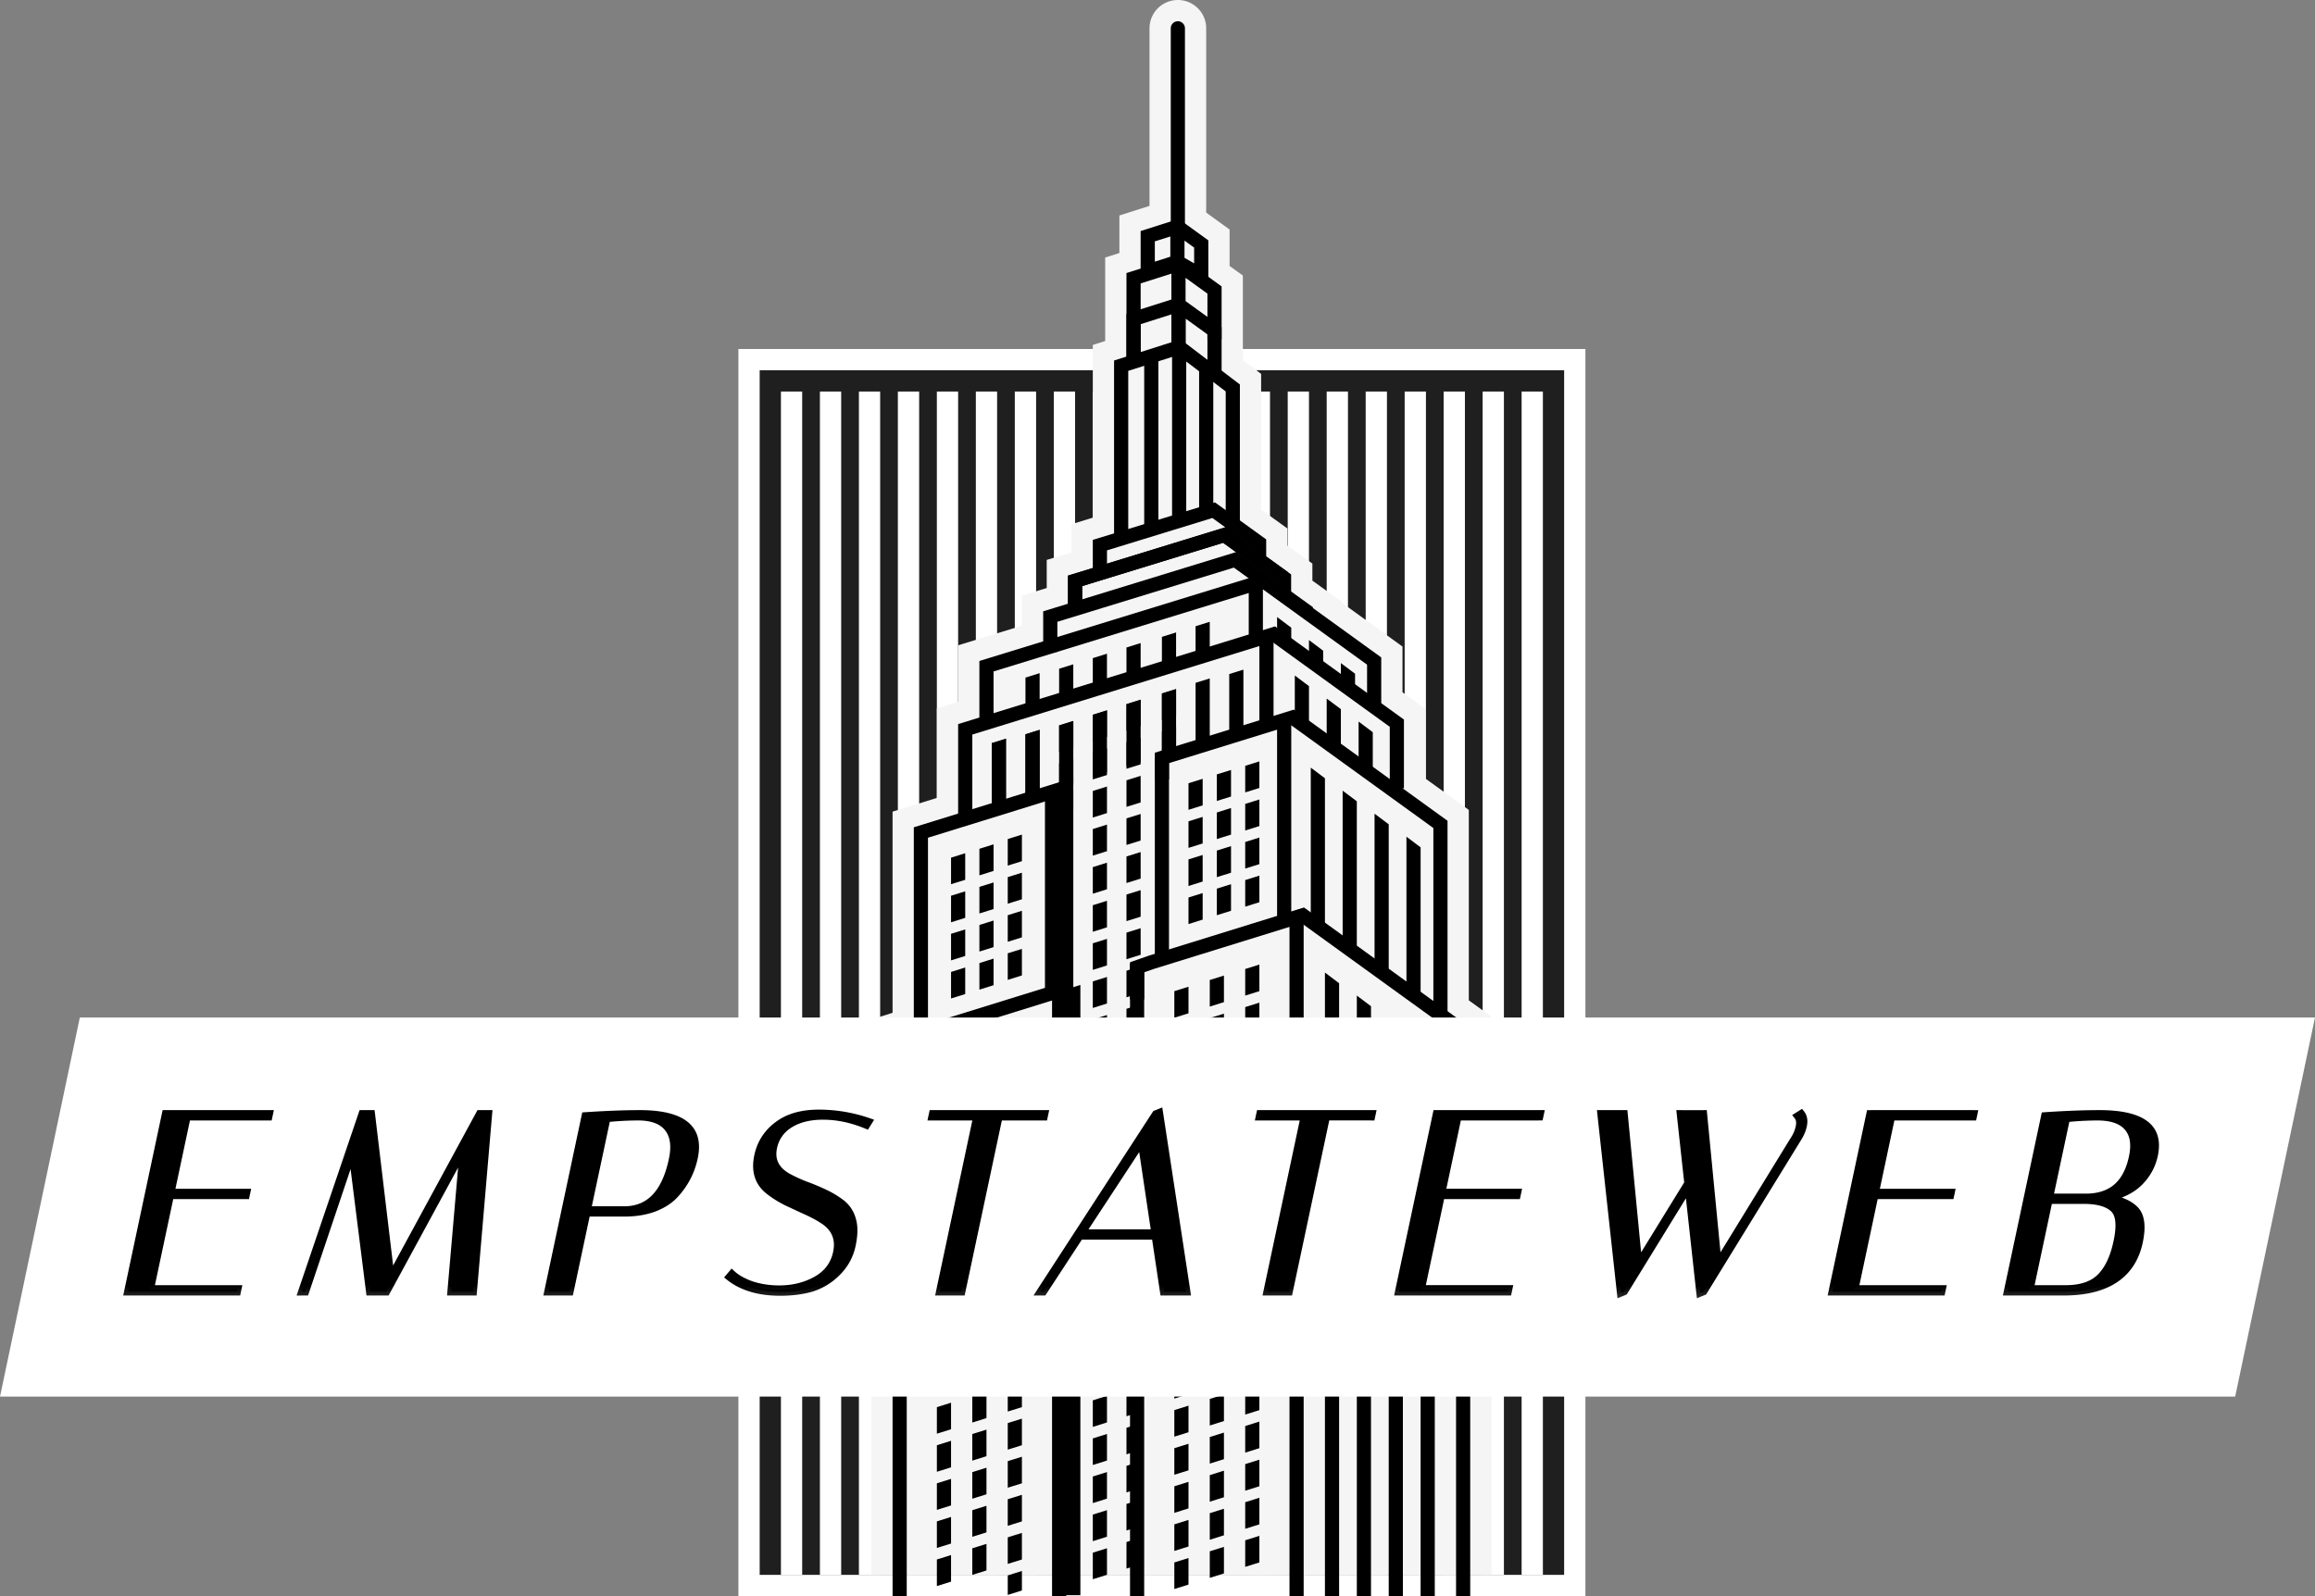 <svg width="116" height="80" fill="none" xmlns="http://www.w3.org/2000/svg"><rect width="100%" height="100%" fill="#808080" stroke="none"/><path d="M37.533 18.024h41.376v61.443H37.533V18.024z" fill="#1F1F1F"/><path fill-rule="evenodd" clip-rule="evenodd" d="M37 17.492h42.442V80H37V17.492zm1.066 1.065v60.377h40.31V18.557h-40.31z" fill="#fff"/><path d="M39.13 19.623h1.066v59.311h-1.065V19.623zm1.954 0h1.066v59.311h-1.066V19.623zm1.954 0h1.065v59.311h-1.065V19.623zm1.953 0h1.066v59.311H44.99V19.623zm1.953 0h1.066v59.311h-1.066V19.623zm1.954 0h1.065v59.311h-1.065V19.623zm1.953 0h1.066v59.311H50.85V19.623zm1.954 0h1.065v59.311h-1.065V19.623zm1.953 0h1.065v59.311h-1.065V19.623zm1.953 0h1.066v59.311H56.71V19.623zm1.954 0h1.065v59.311h-1.065V19.623zm1.953 0h1.066v59.311h-1.066V19.623zm1.953 0h1.066v59.311H62.57V19.623zm1.954 0h1.065v59.311h-1.065V19.623zm1.953 0h1.066v59.311h-1.066V19.623zm1.954 0h1.065v59.311h-1.065V19.623zm1.953 0h1.066v59.311h-1.066V19.623zm1.953 0h1.066v59.311h-1.066V19.623zm1.954 0h1.066v59.311h-1.066V19.623zm1.953 0h1.066v59.311h-1.066V19.623z" fill="#fff"/><path fill-rule="evenodd" clip-rule="evenodd" d="M59.02 1.065a.355.355 0 00-.355.356v9.677l-1.51.48v1.882l-.71.226v4.184l-.622.198v8.665l-1.065.327v1.408l-1.243.382v1.409l-1.243.381v1.506l-3.197.983v2.835l-1.065.328v4.485l-2.22.688V51.55l-1.065.33v27.054H73.67V51.506l-1.137-.822v-9.545l-2.249-1.627h.064v-3.447l-1.137-.822V32.95l-3.432-2.482.02-.027-1.103-.796v-.855l-1.25-.902v-.854l-1.319-.953V19.27l-.915-.696v-4.218l-.666-.482v-1.826l-1.171-.847V1.42a.355.355 0 00-.355-.355z" fill="#F2EEE3"/><path fill-rule="evenodd" clip-rule="evenodd" d="M56.09 12.681V10.8l1.51-.48v-8.9a1.42 1.42 0 012.84 0v9.235l1.172.848v1.826l.666.481v4.235l.915.695v6.798l1.318.952v.854l1.25.903v.854l1.525 1.101-.02.027 3.01 2.177v2.292l1.138.822v3.494l2.185 1.58v9.545l1.137.822v27.974H43.659v-27.84l1.066-.33V40.68l2.22-.687v-4.486l1.065-.329v-2.835l3.196-.983v-1.506l1.243-.382v-1.408l1.244-.382v-1.408l1.065-.328V17.29l.621-.198v-4.184l.71-.226z" fill="#F5F5F5"/><path fill-rule="evenodd" clip-rule="evenodd" d="M65.343 45.485l8.327 6.02V80h-.71V51.87l-7.745-5.6-7.4 2.295-.482.168v1.359h-.71v-1.864l.97-.338 7.75-2.404zm-11.952 4.451l-7.956 2.468V80h-.71V51.88l8.456-2.622.21.678z" fill="#000"/><path fill-rule="evenodd" clip-rule="evenodd" d="M64.83 35.568l7.703 5.571v9.65h-.71v-9.287l-7.122-5.15-6.125 1.897v.819h-.71v-1.34l.392-.125 6.571-2.035zm-11.05 3.417v1.592h-.71v-.627l-2.165.674-4.406 1.364V51.5h-.71V41.465l4.905-1.52 3.086-.96z" fill="#000"/><path fill-rule="evenodd" clip-rule="evenodd" d="M63.89 31.395l6.458 4.67v3.448h-.71v-3.085l-5.877-4.25-15.04 4.639v4.294h-.711v-4.819l15.88-4.897z" fill="#000"/><path fill-rule="evenodd" clip-rule="evenodd" d="M63.376 28.732l5.835 4.219v2.388h-.71v-2.025l-5.254-3.8-13.462 4.14v2.396h-.71v-2.921l14.301-4.397z" fill="#000"/><path fill-rule="evenodd" clip-rule="evenodd" d="M61.955 27.666l3.844 2.776-.417.576-3.556-2.569-8.844 2.716v1.51h-.71V30.64l9.683-2.974z" fill="#000"/><path fill-rule="evenodd" clip-rule="evenodd" d="M61.417 26.423l3.279 2.369v1.226h-.71v-.863l-2.698-1.949-7.063 2.17v1.168h-.71V28.85l7.902-2.427z" fill="#000"/><path fill-rule="evenodd" clip-rule="evenodd" d="M61.417 26.423l3.132 2.262-.416.576-2.845-2.055-7.063 2.17v1.345h-.71v-1.87l7.902-2.428z" fill="#000"/><path fill-rule="evenodd" clip-rule="evenodd" d="M60.878 25.18l2.568 1.855v.977h-.71v-.614l-1.987-1.435-5.28 1.622v1.005h-.711v-1.53l6.12-1.88z" fill="#000"/><path d="M66.39 48.746l.71.533V80h-.71V48.746zm-.71-10.272l.71.533v7.37l-.71-.533v-7.37zm-7.636-20.716h-.71v8.746l.71-.222v-8.524zm9.233 21.871l.71.532v7.37l-.71-.533v-7.37zM58.665 1.42a.355.355 0 01.71 0v10.123a.355.355 0 01-.71 0V1.42zm10.211 39.363l.71.533v7.37l-.71-.533v-7.37zm-8.791-22.67h.71v7.77l-.71.221v-7.99zm4.795 15.744l.71.533v2.042l-.71-.532v-2.043zm1.598 1.155l.71.532v2.043l-.71-.533v-2.042zm1.599 1.154l.71.533v2.042l-.71-.533v-2.042zm-4.085-5.239l.71.533v1.154l-.71-.532v-1.155zm1.598 1.154l.71.533v1.155l-.71-.533v-1.154zm1.599 1.155l.71.533v1.154l-.71-.533v-1.154zm3.285 8.701l.71.533v7.37l-.71-.533v-7.37zm-5.86 3.79l.71-.222V80h-.71V45.727zm3.374 4.173l.71.533V80h-.71V49.9zm1.598 1.154l.71.533V80h-.71V51.054zm-10.033-1.598l-.71.222v1.332l.71-.222v-1.332zm0 1.909l-.71.222v1.332l.71-.222v-1.332zm0 1.909l-.71.222v1.332l.71-.222v-1.332zm0 1.909l-.71.222v1.332l.71-.222v-1.332zm0 1.909l-.71.222v1.332l.71-.222v-1.332zm0 1.909l-.71.222v1.332l.71-.222V59zm0 1.909l-.71.222v1.332l.71-.222V60.91zm0 1.91l-.71.221v1.332l.71-.222v-1.332zm0 1.908l-.71.222v1.332l.71-.222v-1.332zm0 1.909l-.71.222v1.332l.71-.222v-1.332zm0 1.909l-.71.222V70.1l.71-.222v-1.332zm0 1.909l-.71.222v1.332l.71-.222v-1.332zm0 1.909l-.71.222v1.332l.71-.222v-1.332zm0 1.909l-.71.222v1.332l.71-.222v-1.332zm0 1.909l-.71.222v1.332l.71-.222v-1.332zm0 1.909l-.71.222v1.332l.71-.222V78.09zm-4.085-42.486l-.71.222v1.332l.71-.222v-1.332zm0 1.909l-.71.222v1.332l.71-.222v-1.332zm0 1.909l-.71.222v1.332l.71-.222v-1.332zm0 1.909l-.71.222v1.332l.71-.222v-1.332zm0 1.908l-.71.223v1.332l.71-.222V43.24zm0 1.91l-.71.222v1.331l.71-.222V45.15zm0 1.909l-.71.222v1.332l.71-.222v-1.332zm0 1.909l-.71.222v1.332l.71-.222v-1.332zm0 1.909l-.71.222v1.332l.71-.222v-1.332zm0 1.909l-.71.222v1.332l.71-.222v-1.332zm0 1.909l-.71.222v1.332l.71-.222v-1.332zm0 1.909l-.71.222v1.332l.71-.222v-1.332zm0 1.909l-.71.222v1.331l.71-.222v-1.331zm0 1.909l-.71.222v1.332l.71-.222v-1.332zm0 1.908l-.71.223v1.332l.71-.222V62.33zm0 1.91l-.71.222v1.332l.71-.222V64.24zm0 1.909l-.71.222v1.332l.71-.222v-1.332zm0 1.909l-.71.222v1.331l.71-.222v-1.331zm0 1.909l-.71.222v1.331l.71-.222v-1.331zm0 1.909l-.71.222v1.332l.71-.222v-1.332zm0 1.909l-.71.222v1.331l.71-.221v-1.332zm0 1.909l-.71.222v1.331l.71-.222v-1.331zm0 1.909l-.71.222v1.331l.71-.222v-1.331zm-1.687-41.465l-.71.222v1.331l.71-.222v-1.331zm0 1.909l-.71.222V39.6l.71-.221v-1.332zm3.374-2.975l-.71.222v1.332l.71-.222v-1.332zm0 1.909l-.71.222v1.332l.71-.222V36.98zm0 1.909l-.71.222v1.332l.71-.222V38.89zm0 1.91l-.71.221v1.332l.71-.222v-1.332zm0 1.908l-.71.222v1.332l.71-.222v-1.332zm0 1.909l-.71.222v1.332l.71-.222v-1.332zm0 1.909l-.71.222v1.332l.71-.222v-1.332zm0 1.909l-.71.222v1.332l.71-.222v-1.332zm0 1.909l-.71.222v1.332l.71-.222v-1.332zm0 1.909l-.71.222v1.332l.71-.222v-1.332zm0 1.909l-.71.222v1.332l.71-.222v-1.332zm0 1.909l-.71.222v1.332l.71-.222V56.07zm0 1.909l-.71.222v1.332l.71-.222V57.98zm0 1.909l-.71.222v1.332l.71-.222v-1.332zm0 1.909l-.71.222v1.332l.71-.222v-1.332zm0 1.909l-.71.222v1.332l.71-.222v-1.332zm0 1.909l-.71.222v1.332l.71-.222v-1.332zm0 1.909l-.71.222v1.332l.71-.222v-1.332zm0 1.909l-.71.222v1.332l.71-.222v-1.332zm0 1.909l-.71.222v1.332l.71-.222v-1.332zm0 1.909l-.71.222v1.332l.71-.222v-1.332zm0 1.908l-.71.223v1.332l.71-.222V75.16zm0 1.91l-.71.222v1.332l.71-.222V77.07zm1.776-42.53l-.71.221v1.332l.71-.222V34.54zm0 1.909l-.71.221v1.332l.71-.222v-1.33zm1.687-2.442l-.71.222v3.107l.71-.222v-3.107z" fill="#000"/><path d="M58.931 34.54l-.71.221v3.108l.71-.222v-3.108zm-1.776.532l-.71.222v3.108l.71-.222v-3.108zm-1.687.533l-.71.222v3.108l.71-.222v-3.108zm-1.687.533l-.71.222v3.107l.71-.222v-3.107zm5.15-4.44l-.71.222v1.776l.71-.222v-1.776zm-1.776.533l-.71.222v1.864l.71-.221V32.23zm-1.687.533l-.71.222v1.776l.71-.223v-1.775zm-1.687.532l-.71.222v1.776l.71-.222v-1.776zm-1.687 3.285l-.71.222v3.108l.71-.222v-3.108zm-1.687.444l-.71.222v3.108l.71-.222v-3.108zm11.898-3.462l-.71.222v3.107l.71-.222v-3.107z" fill="#000"/><path d="M52.094 36.581l-.71.222v3.108l.71-.222v-3.108zm-1.687.444l-.71.222v3.108l.71-.222v-3.108zm10.211-5.86l-.71.222v1.687l.71-.222v-1.687zm-8.524 2.575l-.71.222v1.865l.71-.222V33.74zm-4.439 19.385l-.71.222v1.332l.71-.222v-1.332zm0 1.909l-.71.222v1.331l.71-.222v-1.331zm0 1.909l-.71.222v1.332l.71-.222v-1.332zm0 1.909l-.71.222v1.332l.71-.222v-1.332zm0 1.908l-.71.223v1.332l.71-.222V60.76zm0 1.91l-.71.222v1.331l.71-.222V62.67zm0 1.909l-.71.222v1.331l.71-.222v-1.33zm0 1.909l-.71.222v1.332l.71-.222v-1.332zm0 1.909l-.71.222v1.332l.71-.222v-1.332zm0 1.909l-.71.222v1.331l.71-.221v-1.332zm0 1.909l-.71.222v1.331l.71-.222v-1.331zm0 1.909l-.71.222v1.332l.71-.222v-1.332zm0 1.908l-.71.222v1.332l.71-.222v-1.332zm0 1.91l-.71.222v1.332l.71-.222v-1.332zm13.674-29.045l-.71.222v1.332l.71-.222v-1.332zm0 1.909l-.71.222v1.331l.71-.221v-1.332zm0 1.909l-.71.222v1.332l.71-.222v-1.332zm0 1.909l-.71.222v1.332l.71-.222v-1.332zm0 1.909l-.71.222v1.331l.71-.221v-1.332zm0 1.909l-.71.222v1.331l.71-.221v-1.332zm0 1.908l-.71.223v1.331l.71-.222v-1.331zm0 1.91l-.71.221v1.332l.71-.222V62.26zm0 1.909l-.71.222v1.331l.71-.221v-1.332zm0 1.909l-.71.222v1.332l.71-.223v-1.331zm0 1.909l-.71.222v1.331l.71-.222v-1.331zm0 1.908l-.71.223v1.331l.71-.222v-1.332zm0 1.91l-.71.222v1.332l.71-.222v-1.332zm0 1.909l-.71.222v1.331l.71-.221v-1.332zm0 1.909l-.71.221v1.332l.71-.222v-1.331zm0 1.909l-.71.222v1.332l.71-.222v-1.332zM49.43 52.565l-.71.222v1.332l.71-.222v-1.332zm0 1.909l-.71.222v1.332l.71-.222v-1.332zm0 1.909l-.71.222v1.332l.71-.222v-1.332zm0 1.909l-.71.222v1.332l.71-.222v-1.332zm0 1.909l-.71.222v1.332l.71-.222v-1.332zm0 1.909l-.71.222v1.332l.71-.222V62.11zm0 1.91l-.71.221v1.332l.71-.222V64.02zm0 1.908l-.71.222v1.332l.71-.222v-1.332zm0 1.909l-.71.222v1.332l.71-.222v-1.332zm0 1.909l-.71.222V71.3l.71-.222v-1.332zm0 1.909l-.71.222v1.332l.71-.222v-1.332zm0 1.909l-.71.222v1.332l.71-.222v-1.332zm0 1.909l-.71.222v1.332l.71-.222v-1.332zm0 1.909l-.71.222v1.332l.71-.222v-1.332zm13.675-29.036l-.71.222V49.9l.71-.222v-1.332zm0 1.909l-.71.222v1.332l.71-.222v-1.332zm0 1.909l-.71.222v1.332l.71-.222v-1.332zm0 1.909l-.71.222v1.332l.71-.222v-1.332zm0 1.909l-.71.222v1.332l.71-.222v-1.332zm0 1.909l-.71.222v1.332l.71-.222v-1.332zm0 1.909l-.71.222v1.332l.71-.222V59.8zm0 1.91l-.71.221v1.332l.71-.222V61.71zm0 1.908l-.71.222v1.332l.71-.222v-1.332zm0 1.909l-.71.222v1.332l.71-.222v-1.332zm0 1.909l-.71.222v1.332l.71-.222v-1.332zm0 1.909l-.71.222V70.9l.71-.222v-1.332zm0 1.909l-.71.222v1.332l.71-.222v-1.332zm0 1.909l-.71.222v1.332l.71-.222v-1.332zm0 1.909l-.71.222v1.332l.71-.222v-1.332zm0 1.909l-.71.222v1.332l.71-.222V76.98zM51.206 52.015l-.71.222v1.332l.71-.222v-1.332zm0 1.909l-.71.222v1.332l.71-.222v-1.332zm0 1.909l-.71.222v1.332l.71-.222v-1.332zm0 1.909l-.71.222v1.332l.71-.222v-1.332zm0 1.908l-.71.223v1.332l.71-.222V59.65zm0 1.91l-.71.222v1.332l.71-.222V61.56zm0 1.909l-.71.222v1.332l.71-.222v-1.332zm0 1.909l-.71.222v1.332l.71-.222v-1.332zm0 1.909l-.71.222v1.332l.71-.222v-1.332zm0 1.909l-.71.222v1.332l.71-.222v-1.332zm0 1.909l-.71.222v1.332l.71-.222v-1.332zm0 1.909l-.71.222v1.331l.71-.221v-1.332zm0 1.909l-.71.222v1.332l.71-.222v-1.332zm0 1.909l-.71.222v1.332l.71-.222v-1.332zm0 1.908l-.71.223v.977l.71-.222v-.977zm19.978-26.531l.71.532V80h-.71V52.209zm-14.561-3.907l.71-.222V80h-.71V48.302zm-3.907 1.288l.71-.223V80h-.71V49.59zm.71 0l.71-.223v30.588h-.71V49.59z" fill="#000"/><path d="M52.36 39.778l.711-.222v10.255h-.71V39.778zm.711 0l.71-.222v10.255h-.71V39.778zm4.795-1.776l.71-.222v10.255h-.71V38.002zm6.126-1.953l.71-.222v10.255h-.71V36.05zm-.887-4.262l.71-.222v4.928h-.71v-4.706z" fill="#000"/><path d="M62.572 29.123l.71-.222v3.152h-.71v-2.93zM49.786 42.32l-.71.222v1.332l.71-.222v-1.331zm0 1.91l-.71.222v1.332l.71-.222V44.23zm0 1.909l-.71.222v1.332l.71-.222v-1.332zm0 1.909l-.71.222v1.332l.71-.222v-1.332zm11.898-9.456l-.71.221v1.332l.71-.222v-1.331zm0 1.908l-.71.222v1.332l.71-.222v-1.331zm0 1.91l-.71.222v1.332l.71-.222V42.41zm0 1.908l-.71.222v1.332l.71-.222v-1.332zm-13.319-1.553l-.71.222v1.331l.71-.221v-1.332zm0 1.909l-.71.222v1.331l.71-.222v-1.331zm0 1.909l-.71.221v1.332l.71-.222v-1.331zm0 1.909l-.71.222v1.331l.71-.221v-1.332zm11.898-9.457l-.71.222v1.332l.71-.222v-1.332zm0 1.909l-.71.222v1.332l.71-.222v-1.332zm0 1.909l-.71.222v1.332l.71-.222v-1.332zm0 1.91l-.71.221v1.332l.71-.222v-1.331zm-9.057-2.931l-.71.222v1.332l.71-.222v-1.332zm0 1.91l-.71.221v1.332l.71-.222v-1.331zm0 1.908l-.71.222v1.332l.71-.222V45.65zm0 1.91l-.71.221v1.332l.71-.222V47.56zm11.899-9.398l-.71.222v1.332l.71-.222v-1.332zm0 1.909l-.71.222v1.332l.71-.222V40.07zm0 1.909l-.71.222v1.332l.71-.222V41.98zm0 1.909l-.71.222v1.332l.71-.222v-1.332z" fill="#000"/><path fill-rule="evenodd" clip-rule="evenodd" d="M59.153 17.009l2.975 2.26v7.324h-.71V19.62l-1.978-1.5v7.86h-.71v-8.09l-2.196.698v8.317h-.71v-8.836l3.33-1.06z" fill="#000"/><path fill-rule="evenodd" clip-rule="evenodd" d="M59.114 14.88l2.098 1.517v2.297h-.71V16.76l-1.096-.793v1.519h-.71v-1.728l-1.54.49v1.954h-.711v-2.474l2.669-.849z" fill="#000"/><path fill-rule="evenodd" clip-rule="evenodd" d="M59.114 12.837l2.098 1.518v2.652h-.71v-2.29l-1.096-.792v3.294h-.71v-3.504l-1.54.49v3.73h-.711v-4.249l2.669-.85z" fill="#000"/><path fill-rule="evenodd" clip-rule="evenodd" d="M59.06 10.972l1.487 1.075v2.382l-1.59-.916-1.802.573V11.58l1.906-.607zm.293 1.95l.483.278v-.79l-.483-.35v.862zm-.71-1.071v1.016l-.777.248v-1.017l.777-.247z" fill="#000"/><path d="M4 51h112l-4 19H0l4-19z" fill="#fff"/><mask id="a" maskUnits="userSpaceOnUse" x="5.297" y="54.956" width="104.287" height="10.76" fill="#000"><path fill="#fff" d="M5.297 54.956h104.287v10.76H5.297z"/><path d="M13.481 55.837l-.027.127H9.359l-.81 3.815h3.795l-.027.127H8.521l-1 4.705h4.381l-.027.127h-5.46l1.892-8.901h5.174zm1.818 8.9h-.169l3.023-8.9h.43l.98 8.227 4.466-8.227h.43l-.762 8.9h-1.079l.617-7.12-3.867 7.12h-.819l-.884-7.031-2.366 7.032zm14.038-8.799a40.886 40.886 0 012.673-.101c2.15 0 3.067.741 2.751 2.225a3.793 3.793 0 01-.93 1.806c-.25.28-.592.504-1.027.673-.433.162-.93.242-1.494.242h-1.924l-.84 3.955h-1.08l1.87-8.8zm2.66.026c-.503 0-1.038.03-1.605.089l-.979 4.603h1.924c1.233-.05 2.026-.907 2.379-2.569.144-.678.073-1.2-.214-1.564-.284-.373-.786-.56-1.506-.56zm11.434.407a5.63 5.63 0 00-2.141-.445c-.693 0-1.266.144-1.717.432a1.82 1.82 0 00-.839 1.195c-.132.62.096 1.098.683 1.437.264.144.555.28.875.407.33.119.657.254.98.407.322.153.61.326.864.521.253.195.434.467.542.814.11.34.108.776-.006 1.31a2.596 2.596 0 01-.741 1.348 3.027 3.027 0 01-1.267.763 5.67 5.67 0 01-1.536.19c-1.066 0-1.92-.258-2.565-.775l.087-.102c.239.22.568.403.989.547.43.135.883.203 1.36.203.702 0 1.334-.157 1.894-.47.571-.322.923-.793 1.054-1.412.144-.678-.072-1.208-.65-1.59a6.122 6.122 0 00-.875-.47 77.496 77.496 0 01-.958-.445 5.31 5.31 0 01-.862-.534c-.568-.424-.77-1.026-.604-1.805.132-.62.45-1.12.956-1.5.508-.39 1.186-.586 2.035-.586.858 0 1.699.144 2.521.432l-.079.128zm4.746 8.367h-1.079l1.865-8.774h-2.249l.027-.127h5.59l-.027.127h-2.262l-1.865 8.774zm4.11 0h-.156l5.78-8.901.156-.064 1.37 8.965h-1.105l-.419-2.798h-3.796l-1.83 2.798zm4.928-7.528l-3.019 4.603h3.705l-.686-4.603zm7.367 7.528h-1.079l1.865-8.774H63.12l.027-.127h5.59l-.027.127h-2.262l-1.865 8.774zm12.581-8.901l-.027.127h-4.095l-.81 3.815h3.795l-.027.127h-3.796l-1 4.705h4.381l-.027.127h-5.46l1.892-8.901h5.174zm13.057 0c.13.16.169.368.115.623a1.951 1.951 0 01-.28.648l-4.69 7.63-.157.063-.584-5.328-3.238 5.265-.156.063-.98-8.964h1.104l.727 7.527 2.522-4.094-.376-3.433h1.105l.727 7.527 3.84-6.256a1.91 1.91 0 00.283-.661c.048-.229.021-.407-.082-.534l.12-.076zm8.668 0l-.028.127h-4.094l-.811 3.815h3.796l-.027.127h-3.796l-1 4.705h4.38l-.027.127h-5.46l1.892-8.901h5.175zm3.584.101a41.035 41.035 0 012.687-.101c2.14 0 3.062.699 2.765 2.098a2.62 2.62 0 01-.758 1.36c-.391.373-.943.628-1.657.763.643.077 1.121.272 1.436.585.315.314.389.86.223 1.64-.348 1.637-1.592 2.455-3.732 2.455h-2.834l1.87-8.8zm-.764 8.673h1.755c.771 0 1.358-.195 1.762-.585.414-.399.707-1.005.88-1.819.173-.813.124-1.356-.148-1.627-.271-.272-.73-.416-1.377-.433h-1.924l-.948 4.464zm3.424-8.647c-.503 0-1.038.03-1.605.089l-.844 3.967h1.924c1.233-.05 1.99-.737 2.271-2.06.137-.644.06-1.136-.232-1.475-.29-.347-.795-.521-1.514-.521z"/></mask><path d="M13.481 55.837l-.027.127H9.359l-.81 3.815h3.795l-.027.127H8.521l-1 4.705h4.381l-.027.127h-5.46l1.892-8.901h5.174zm1.818 8.9h-.169l3.023-8.9h.43l.98 8.227 4.466-8.227h.43l-.762 8.9h-1.079l.617-7.12-3.867 7.12h-.819l-.884-7.031-2.366 7.032zm14.038-8.799a40.886 40.886 0 012.673-.101c2.15 0 3.067.741 2.751 2.225a3.793 3.793 0 01-.93 1.806c-.25.28-.592.504-1.027.673-.433.162-.93.242-1.494.242h-1.924l-.84 3.955h-1.08l1.87-8.8zm2.66.026c-.503 0-1.038.03-1.605.089l-.979 4.603h1.924c1.233-.05 2.026-.907 2.379-2.569.144-.678.073-1.2-.214-1.564-.284-.373-.786-.56-1.506-.56zm11.434.407a5.63 5.63 0 00-2.141-.445c-.693 0-1.266.144-1.717.432a1.82 1.82 0 00-.839 1.195c-.132.62.096 1.098.683 1.437.264.144.555.28.875.407.33.119.657.254.98.407.322.153.61.326.864.521.253.195.434.467.542.814.11.34.108.776-.006 1.31a2.596 2.596 0 01-.741 1.348 3.027 3.027 0 01-1.267.763 5.67 5.67 0 01-1.536.19c-1.066 0-1.92-.258-2.565-.775l.087-.102c.239.22.568.403.989.547.43.135.883.203 1.36.203.702 0 1.334-.157 1.894-.47.571-.322.923-.793 1.054-1.412.144-.678-.072-1.208-.65-1.59a6.122 6.122 0 00-.875-.47 77.496 77.496 0 01-.958-.445 5.31 5.31 0 01-.862-.534c-.568-.424-.77-1.026-.604-1.805.132-.62.45-1.12.956-1.5.508-.39 1.186-.586 2.035-.586.858 0 1.699.144 2.521.432l-.079.128zm4.746 8.367h-1.079l1.865-8.774h-2.249l.027-.127h5.59l-.027.127h-2.262l-1.865 8.774zm4.11 0h-.156l5.78-8.901.156-.064 1.37 8.965h-1.105l-.419-2.798h-3.796l-1.83 2.798zm4.928-7.528l-3.019 4.603h3.705l-.686-4.603zm7.367 7.528h-1.079l1.865-8.774H63.12l.027-.127h5.59l-.027.127h-2.262l-1.865 8.774zm12.581-8.901l-.027.127h-4.095l-.81 3.815h3.795l-.027.127h-3.796l-1 4.705h4.381l-.027.127h-5.46l1.892-8.901h5.174zm13.057 0c.13.16.169.368.115.623a1.951 1.951 0 01-.28.648l-4.69 7.63-.157.063-.584-5.328-3.238 5.265-.156.063-.98-8.964h1.104l.727 7.527 2.522-4.094-.376-3.433h1.105l.727 7.527 3.84-6.256a1.91 1.91 0 00.283-.661c.048-.229.021-.407-.082-.534l.12-.076zm8.668 0l-.028.127h-4.094l-.811 3.815h3.796l-.027.127h-3.796l-1 4.705h4.38l-.027.127h-5.46l1.892-8.901h5.175zm3.584.101a41.035 41.035 0 012.687-.101c2.14 0 3.062.699 2.765 2.098a2.62 2.62 0 01-.758 1.36c-.391.373-.943.628-1.657.763.643.077 1.121.272 1.436.585.315.314.389.86.223 1.64-.348 1.637-1.592 2.455-3.732 2.455h-2.834l1.87-8.8zm-.764 8.673h1.755c.771 0 1.358-.195 1.762-.585.414-.399.707-1.005.88-1.819.173-.813.124-1.356-.148-1.627-.271-.272-.73-.416-1.377-.433h-1.924l-.948 4.464zm3.424-8.647c-.503 0-1.038.03-1.605.089l-.844 3.967h1.924c1.233-.05 1.99-.737 2.271-2.06.137-.644.06-1.136-.232-1.475-.29-.347-.795-.521-1.514-.521z" fill="#000"/><path d="M13.481 55.837h.2l.042-.196h-.2l-.042.196zm-.027.127l-.042.195h.2l.042-.195h-.2zm-4.095 0l.042-.196h-.2l-.042.196h.2zm-.81 3.815h-.2l-.042.195h.2l.041-.195zm3.795 0h.2l.042-.196h-.2l-.042.196zm-.027.127l-.041.195h.2l.041-.195h-.2zm-3.796 0l.042-.196h-.2l-.042.196h.2zm-1 4.705h-.2l-.041.195h.2l.041-.195zm4.381 0h.2l.042-.196h-.2l-.042.196zm-.027.127l-.041.195h.2l.041-.195h-.2zm-5.46 0h-.2l-.042.195h.2l.042-.195zm1.892-8.901l.042-.196h-.2l-.042.196h.2zm4.974 0l-.027.127h.4l.027-.127h-.4zm.215-.069H9.4l-.084.391h4.095l.084-.39zm-4.337.196l-.81 3.815h.4l.81-3.815h-.4zm-.652 4.01h3.796l.083-.391H8.59l-.083.391zm3.637-.195l-.027.127h.4l.027-.127h-.4zm.215-.069H8.563l-.083.391h3.796l.083-.39zm-4.038.196l-1 4.705h.4l1-4.705h-.4zm-.841 4.9h4.38l.084-.391H7.563l-.083.391zm4.222-.195l-.027.127h.4l.027-.127h-.4zm.215-.069h-5.46l-.084.391h5.46l.084-.39zm-5.302.196l1.892-8.901h-.4l-1.892 8.9h.4zm1.65-8.706h5.175l.083-.391H8.349l-.084.391zm7.034 8.706l-.041.195h.177l.058-.172-.194-.023zm-.169 0l-.193-.024-.075.22h.227l.041-.196zm3.023-8.901l.042-.196h-.177l-.058.172.193.024zm.43 0l.202-.06-.016-.136h-.145l-.042.196zm.98 8.227l-.203.06.069.575.312-.575-.178-.06zm4.466-8.227l.042-.196h-.146l-.073.136.177.06zm.43 0l.203-.025.014-.171H24.5l-.042.196zm-.762 8.9l-.041.196h.226l.019-.22-.204.025zm-1.079 0l-.203.025-.015.171h.177l.041-.195zm.617-7.12l.203-.024-.38-.036.177.06zm-3.867 7.12l-.041.196h.145l.074-.135-.178-.06zm-.819 0l-.203.062.017.134h.145l.041-.195zm-.884-7.031l.203-.062-.397.038.194.024zm-2.324 6.836h-.17l-.082.391h.169l.083-.39zm-.018.22l3.023-8.901-.386-.048-3.023 8.9.386.049zm2.789-8.73h.429l.083-.391h-.43l-.082.391zm.267-.135l.981 8.227.407-.12-.982-8.228-.406.121zm1.362 8.227l4.466-8.227-.355-.12-4.466 8.227.355.12zm4.247-8.092h.429l.083-.391h-.43l-.082.391zm.267-.171l-.761 8.9.407-.047.76-8.901-.407.048zm-.516 8.681h-1.08l-.082.391h1.079l.083-.39zm-.917.172l.616-7.121-.407.048-.616 7.12.407-.047zm.235-7.157l-3.866 7.12.355.12 3.866-7.12-.355-.12zm-3.647 6.985h-.82l-.082.391h.819l.083-.39zm-.658.134l-.884-7.032-.406.123.884 7.032.406-.123zm-1.28-6.994l-2.366 7.032.387.047 2.365-7.032-.387-.047zm11.865-1.744l.027-.195-.188.013-.04.182h.2zm4.495 3.93l-.142-.111-.002.002.144.109zm-1.028.673l.038.181.004-.001-.042-.18zm-3.418.242l.042-.196h-.2l-.042.196h.2zm-.84 3.955l-.042.195h.2l.041-.195h-.2zm-1.08 0h-.2l-.041.195h.2l.041-.195zm2.925-8.685l.02-.195-.182.02-.037.175h.2zm-.978 4.603h-.2l-.041.196h.2l.041-.196zm1.924 0l-.042.196h.009l.033-.196zm2.165-4.133l-.173.135.001.002.172-.137zm-4.193-.39a40.727 40.727 0 012.66-.1l.083-.392c-.768 0-1.665.034-2.688.102l-.055.39zm2.66-.1c1.057 0 1.775.183 2.192.52.406.328.547.82.4 1.509h.4c.17-.794.01-1.415-.502-1.829-.5-.405-1.315-.592-2.407-.592l-.083.391zm2.592 2.029a3.554 3.554 0 01-.87 1.695l.282.221a4.032 4.032 0 00.988-1.916h-.4zm-.873 1.697c-.215.241-.519.445-.925.603l.083.359c.463-.18.844-.426 1.129-.745l-.287-.217zm-.922.602c-.4.149-.87.227-1.414.227l-.084.39c.582 0 1.108-.082 1.574-.256l-.076-.361zm-1.414.227h-1.924l-.084.39h1.924l.084-.39zm-2.166.195l-.84 3.955h.4l.84-3.955h-.4zm-.599 3.76h-1.079l-.083.39h1.079l.083-.39zm-.92.195l1.87-8.8h-.4l-1.87 8.8h.4zm4.371-8.97c-.51 0-1.053.03-1.627.09l-.04.39a15.24 15.24 0 011.584-.089l.083-.39zm-1.846.285l-.979 4.603h.4l.979-4.603h-.4zm-.82 4.799h1.924l.083-.392h-1.924l-.083.392zm1.932 0c.669-.028 1.243-.278 1.693-.764.44-.476.739-1.152.919-2h-.4c-.173.812-.447 1.395-.8 1.776-.343.37-.782.573-1.346.597l-.066.39zm2.612-2.765c.151-.712.082-1.289-.241-1.7l-.345.273c.25.317.323.783.186 1.427h.4zm-.24-1.699c-.324-.424-.885-.62-1.638-.62l-.083.391c.685 0 1.128.178 1.374.5l.347-.27zm9.755-.017l-.11.182.17.07.11-.18-.17-.072zm-3.858-.013l-.087-.156.087.156zm-.156 2.632l-.13.173.003.002.127-.175zm.875.407l-.11.183.006.002.104-.185zm.98.407l.118-.18-.118.18zm1.406 1.335l-.197.09v.001l.197-.09zm-.747 2.658l.13.122-.13-.122zm-1.267.763l.018.187h.003l-.021-.187zm-4.1-.585l-.148-.104-.134.157.132.107.15-.16zm.086-.102l.156-.154-.146-.135-.158.185.148.104zm.988.547l-.101.186.004.001.097-.187zm3.255-.267l.074.164h.001l-.075-.164zm.404-3.001l.138-.169-.138.169zm-.875-.47l-.116.18h.001l.115-.18zm-.958-.446l-.122.178.003.002.119-.18zm-.862-.534l.147-.162-.002-.001-.145.163zm.352-3.306l.105.144.002-.001-.107-.143zm4.556-.153l.17.073.12-.192-.187-.066-.103.185zm.032-.055a5.811 5.811 0 00-2.21-.458l-.084.391c.673 0 1.364.142 2.073.432l.221-.365zm-2.21-.458c-.72 0-1.341.15-1.846.472l.174.312c.398-.254.92-.393 1.588-.393l.084-.391zm-1.846.472a2.073 2.073 0 00-.952 1.351h.4a1.57 1.57 0 01.726-1.039l-.174-.312zm-.952 1.351c-.15.706.12 1.245.753 1.61l.26-.346c-.541-.312-.726-.732-.613-1.264h-.4zm.756 1.612c.27.148.568.286.893.415l.218-.366a7.84 7.84 0 01-.858-.399l-.253.35zm.898.417c.325.117.647.25.965.401l.237-.358a11.158 11.158 0 00-.994-.413l-.208.37zm.965.401c.314.148.592.317.836.504l.293-.324a4.86 4.86 0 00-.892-.538l-.237.358zm.836.504c.227.175.392.42.492.741l.394-.178a1.735 1.735 0 00-.593-.887l-.293.324zm.492.743c.098.302.1.705-.009 1.219h.4c.118-.554.124-1.025.002-1.4l-.393.181zm-.009 1.219a2.353 2.353 0 01-.672 1.226l.262.244c.421-.412.69-.905.81-1.47h-.4zm-.672 1.226a2.763 2.763 0 01-1.158.698l.043.373a3.293 3.293 0 001.377-.827l-.262-.244zm-1.155.698a5.46 5.46 0 01-1.475.182l-.083.391c.586 0 1.119-.065 1.595-.2l-.037-.373zm-1.475.182c-1.032 0-1.847-.25-2.458-.74l-.298.32c.677.544 1.572.811 2.673.811l.083-.391zm-2.46-.477l.087-.101-.295-.208-.087.102.296.208zm-.217-.051c.259.238.609.43 1.044.579l.203-.372c-.405-.14-.714-.312-.934-.515l-.313.308zm1.048.58c.448.141.92.212 1.417.212l.083-.391c-.457 0-.892-.065-1.305-.195l-.195.374zm1.417.212c.733 0 1.405-.164 2.01-.502l-.149-.328c-.517.29-1.107.439-1.778.439l-.083.391zm2.01-.502c.64-.361 1.035-.895 1.18-1.576h-.4c-.12.557-.426.964-.93 1.248l.15.328zm1.18-1.576c.16-.755-.089-1.345-.713-1.758l-.276.337c.531.35.716.82.588 1.421h.4zm-.714-1.758a6.272 6.272 0 00-.897-.482l-.23.361c.318.141.602.294.853.459l.274-.338zm-.895-.482a76.489 76.489 0 01-.957-.444l-.237.358c.324.153.644.302.96.446l.234-.36zm-.953-.442a5.155 5.155 0 01-.837-.519l-.293.324c.261.202.557.385.886.55l.244-.355zm-.84-.52c-.519-.387-.7-.927-.548-1.642h-.4c-.18.844.042 1.508.66 1.969l.289-.327zm-.548-1.642c.121-.57.41-1.016.86-1.357l-.209-.288c-.56.422-.91.977-1.051 1.645h.4zm.862-1.358c.447-.343 1.066-.532 1.888-.532l.083-.391c-.877 0-1.615.2-2.184.638l.213.285zm1.888-.532c.834 0 1.654.14 2.46.422l.205-.371a7.758 7.758 0 00-2.582-.442l-.083.39zm2.392.164l-.079.127.34.145.08-.127-.34-.145zm4.837 8.567l-.041.195h.2l.041-.195h-.2zm-1.079 0h-.2l-.041.195h.2l.041-.195zm1.865-8.774h.2l.042-.196h-.2l-.042.196zm-2.249 0h-.2l-.041.195h.2l.041-.195zm.027-.127l.042-.196h-.2l-.042.196h.2zm5.59 0h.2l.042-.196h-.2l-.042.196zm-.027.127l-.041.195h.2l.041-.195h-.2zm-2.262 0l.042-.196h-.2l-.042.196h.2zm-1.823 8.578h-1.08l-.082.391h1.079l.083-.39zm-.92.196l1.864-8.774h-.4l-1.865 8.774h.4zm1.706-8.97h-2.25l-.082.391h2.249l.083-.39zm-2.09.196l.026-.127h-.4l-.027.127h.4zm-.215.068h5.59l.083-.391h-5.59l-.083.391zm5.431-.195l-.027.127h.4l.027-.127h-.4zm.215-.069h-2.262L50 56.16h2.262l.083-.39zm-2.504.196l-1.865 8.774h.4l1.865-8.774h-.4zm2.445 8.774l-.041.195h.131l.078-.118-.168-.077zm-.156 0l-.167-.077-.177.272h.303l.041-.195zm5.78-8.901l-.046-.179-.077.032-.045.07.167.077zm.156-.064l.202-.066-.03-.2-.217.088.045.178zm1.37 8.965l-.041.195h.284l-.04-.261-.203.066zm-1.105 0l-.202.065.02.13h.14l.042-.195zm-.419-2.798l.202-.065-.02-.13h-.14l-.042.195zm-3.796 0l.042-.195h-.132l-.077.118.167.077zm3.099-4.73l.202-.065-.07-.47-.3.457.167.078zm-3.02 4.603l-.167-.078-.18.274h.306l.041-.196zm3.705 0l-.042.196h.283l-.039-.261-.202.065zm-5.572 2.73h-.156l-.083.39h.156l.083-.39zm-.03.272l5.779-8.901-.335-.154-5.78 8.9.336.155zm5.656-8.8l.157-.064-.09-.356-.157.063.09.357zm-.09-.176l1.37 8.965.405-.132-1.37-8.965-.405.132zm1.614 8.703h-1.105l-.083.391h1.105l.083-.39zm-.944.13l-.42-2.797-.404.13.419 2.798.405-.13zm-.58-2.927h-3.796l-.084.39h3.796l.084-.39zm-4.005.118l-1.83 2.797.335.155 1.83-2.797-.335-.155zm3.098-4.73l-3.019 4.602.334.156 3.02-4.603-.335-.156zm-2.894 4.876h3.705l.084-.392h-3.705l-.084.392zm3.95-.261l-.686-4.603-.405.13.686 4.603.404-.13zm6.478 2.99l-.041.195h.2l.041-.195h-.2zm-1.079 0h-.2l-.041.195h.2l.041-.195zm1.865-8.774h.2l.042-.196h-.2l-.042.196zm-2.249 0h-.2l-.041.195h.2l.041-.195zm.027-.127l.042-.196h-.2l-.042.196h.2zm5.59 0h.2l.042-.196h-.2l-.042.196zm-.027.127l-.041.195h.2l.041-.195h-.2zm-2.262 0l.042-.196h-.2l-.042.196h.2zm-1.823 8.578h-1.08l-.082.391h1.079l.083-.39zm-.92.196l1.864-8.774h-.4l-1.865 8.774h.4zm1.706-8.97h-2.25l-.082.391h2.249l.083-.39zm-2.09.196l.026-.127h-.4l-.027.127h.4zm-.215.068h5.59l.083-.391h-5.59l-.083.391zm5.431-.195l-.027.127h.4l.027-.127h-.4zm.215-.069h-2.262l-.083.391h2.262l.083-.39zm-2.504.196l-1.865 8.774h.4l1.865-8.774h-.4zm10.916-.127h.2l.042-.196h-.2l-.042.196zm-.027.127l-.041.195h.2l.041-.195h-.2zm-4.095 0l.042-.196h-.2l-.042.196h.2zm-.81 3.815h-.2l-.042.195h.2l.041-.195zm3.795 0h.2l.042-.196h-.2l-.042.196zm-.027.127l-.041.195h.2l.041-.195H76zm-3.796 0l.042-.196h-.2l-.042.196h.2zm-1 4.705h-.2l-.041.195h.2l.041-.195zm4.381 0h.2l.042-.196h-.2l-.042.196zm-.027.127l-.041.195h.2l.041-.195h-.2zm-5.46 0h-.2l-.041.195h.2l.041-.195zm1.892-8.901l.042-.196h-.2l-.042.196h.2zm4.974 0l-.027.127h.4l.027-.127h-.4zm.215-.069h-4.095L73 56.16h4.095l.083-.39zm-4.337.196l-.81 3.815h.4l.81-3.815h-.4zm-.652 4.01h3.796l.083-.391h-3.796l-.083.391zm3.637-.195l-.027.127h.4l.027-.127h-.4zm.215-.069h-3.796l-.083.391h3.796l.083-.39zm-4.038.196l-1 4.705h.4l1-4.705h-.4zm-.841 4.9h4.38l.084-.391h-4.381l-.083.391zm4.222-.195l-.027.127h.4l.027-.127h-.4zm.215-.069h-5.46l-.083.391h5.46l.083-.39zm-5.302.196l1.892-8.901h-.4l-1.892 8.9h.4zm1.65-8.706h5.175l.083-.391H72.03l-.083.391zm18.273-.195l.171-.139-.097-.12-.16.102.086.157zm-.166 1.271l-.168-.076-.003.005.171.071zm-4.69 7.63l.045.178.081-.033.045-.074-.17-.071zm-.156.063l-.203.06.023.21.225-.092-.045-.178zm-.584-5.328l.204-.058-.058-.528-.316.515.17.071zm-3.238 5.265l.045.178.08-.033.046-.074-.17-.071zm-.156.063l-.203.06.023.21.225-.092-.045-.178zm-.98-8.964l.04-.196h-.272l.028.254.203-.058zm1.104 0l.204-.057-.014-.139h-.148l-.042.196zm.727 7.527l-.203.057.052.539.322-.524-.17-.072zm2.522-4.094l.17.072.04-.065-.007-.066-.203.059zm-.376-3.433l.042-.196h-.273l.028.254.203-.058zm1.105 0l.204-.057-.014-.139h-.148l-.042.196zm.727 7.527l-.203.057.052.54.322-.525-.17-.072zm3.84-6.256l-.167-.079-.005.008.171.071zm.201-1.195l-.087-.157-.213.136.13.16.17-.14zm-.05.062c.097.12.13.276.085.485h.4c.064-.3.02-.56-.144-.762l-.342.277zm.085.485a1.72 1.72 0 01-.249.572l.336.152c.156-.241.262-.483.313-.724h-.4zm-.252.577l-4.69 7.63.342.142 4.69-7.63-.342-.142zM85.32 64.56l-.157.063.09.356.156-.063-.09-.356zm.091.183l-.583-5.328-.407.117.584 5.328.406-.117zm-.957-5.341l-3.238 5.264.341.143 3.238-5.264-.341-.143zm-3.112 5.158l-.157.063.09.356.156-.063-.09-.356zm.091.183l-.98-8.965-.407.117.98 8.965.407-.117zm-1.225-8.71h1.105l.083-.392H80.29l-.083.391zm.943-.14l.727 7.528.407-.113-.727-7.528-.407.113zm1.101 7.543l2.521-4.094-.341-.144-2.522 4.095.342.143zm2.554-4.225l-.375-3.433-.407.117.375 3.434.407-.118zm-.62-3.179h1.105l.083-.391h-1.105l-.083.391zm.943-.139l.727 7.528.407-.113-.727-7.528-.407.113zm1.101 7.543l3.84-6.256-.343-.143-3.839 6.256.342.143zm3.834-6.249c.157-.236.263-.484.318-.74h-.4a1.683 1.683 0 01-.25.582l.332.158zm.318-.74c.056-.266.03-.5-.111-.672l-.342.276c.066.081.093.204.053.396h.4zm-.195-.378l.12-.076-.173-.313-.12.076.173.313zm8.7-.232h.2l.042-.196h-.2l-.041.196zm-.026.127l-.042.195h.2l.041-.195h-.2zm-4.096 0l.042-.196h-.2l-.041.196h.2zm-.81 3.815h-.2l-.042.195h.2l.042-.195zm3.796 0h.2l.041-.196h-.2l-.041.196zm-.027.127l-.042.195h.2l.042-.195h-.2zm-3.796 0l.041-.196h-.2l-.041.196h.2zm-1 4.705h-.2l-.042.195h.2l.041-.195zm4.38 0h.2l.042-.196h-.2l-.041.196zm-.027.127l-.041.195h.2l.041-.195h-.2zm-5.46 0h-.2l-.041.195h.2l.041-.195zm1.892-8.901l.042-.196h-.2l-.042.196h.2zm4.975 0l-.028.127h.4l.028-.127h-.4zm.214-.069h-4.095l-.083.391h4.095l.083-.39zm-4.337.196l-.81 3.815h.4l.81-3.815h-.4zm-.652 4.01h3.796l.083-.391h-3.796l-.083.391zm3.638-.195l-.027.127h.4l.027-.127h-.4zm.214-.069H93.97l-.083.391h3.796l.083-.39zm-4.037.196l-1 4.705h.4l1-4.705h-.4zm-.842 4.9h4.381l.083-.391h-4.38l-.084.391zm4.223-.195l-.027.127h.4l.026-.127h-.4zm.214-.069h-5.46l-.083.391h5.46l.083-.39zm-5.301.196l1.891-8.901h-.4l-1.892 8.9h.4zm1.65-8.706h5.174l.083-.391h-5.174l-.083.391zm8.8-.094l.028-.195-.189.013-.039.182h.2zm4.694 3.357l.129.124.002-.001-.131-.123zm-1.657.763l.001-.191-.066.386.065-.195zm1.436.585l.16-.15-.16.15zm-6.343 4.095h-.2l-.042.195h.2l.042-.195zm1.106-.127h-.2l-.042.195h.2l.042-.195zm3.517-.585l-.129-.123h-.001l.13.123zm.732-3.446l.161-.15-.161.15zm-1.377-.433l.047-.195h-.005l-.042.195zm-1.924 0l.042-.195h-.2l-.042.195h.2zm.871-4.094l.019-.195-.182.02-.037.175h.2zm-.844 3.967h-.2l-.041.196h.2l.041-.196zm1.924 0l-.041.196h.008l.033-.196zm2.039-3.535l-.17.14.002.002.168-.142zm-4.202-.352a40.886 40.886 0 012.673-.1l.083-.392c-.777 0-1.677.034-2.7.102l-.056.39zm2.673-.1c1.054 0 1.773.173 2.193.49.407.31.55.77.414 1.412h.4c.16-.756-.008-1.346-.523-1.736-.502-.382-1.315-.558-2.401-.558l-.083.391zm2.607 1.902a2.372 2.372 0 01-.688 1.238l.261.245c.431-.42.706-.917.827-1.483h-.4zm-.686 1.236c-.342.327-.842.565-1.528.696l-.002.383c.741-.14 1.346-.41 1.787-.83l-.257-.248zm-1.594 1.082c.617.073 1.057.258 1.34.54l.321-.3c-.346-.345-.863-.55-1.531-.629l-.13.389zm1.34.54c.26.259.345.734.184 1.49h.4c.171-.803.107-1.421-.263-1.79l-.321.3zm.184 1.49c-.164.774-.531 1.324-1.084 1.687-.564.37-1.357.572-2.407.572l-.083.391c1.091 0 1.99-.207 2.671-.655.691-.454 1.12-1.132 1.303-1.994h-.4zm-3.491 2.26h-2.834l-.083.39h2.834l.083-.39zm-2.675.195l1.87-8.8h-.4l-1.87 8.8h.4zm.864.068h1.755l.083-.391h-1.755l-.083.391zm1.755 0c.801 0 1.462-.202 1.934-.658l-.26-.245c-.335.324-.849.512-1.591.512l-.083.391zm1.933-.657c.466-.449.774-1.108.951-1.942h-.4c-.168.794-.447 1.347-.809 1.696l.258.246zm.951-1.942c.175-.822.145-1.446-.187-1.777l-.321.3c.211.21.28.672.108 1.477h.4zm-.187-1.777c-.312-.311-.821-.46-1.491-.478l-.094.39c.624.017 1.032.156 1.264.387l.321-.299zm-1.496-.478h-1.924l-.083.391h1.924l.083-.391zm-2.166.195l-.948 4.464h.4l.948-4.464h-.4zm2.717-4.379c-.511 0-1.053.03-1.627.09l-.039.39a15.242 15.242 0 011.583-.089l.083-.39zm-1.846.285l-.844 3.967h.4l.844-3.967h-.4zm-.685 4.163h1.924l.083-.392h-1.924l-.083.392zm1.932 0c.654-.027 1.213-.225 1.649-.62.432-.393.709-.948.855-1.636h-.4c-.135.635-.377 1.084-.702 1.379-.321.29-.756.462-1.336.486l-.066.39zm2.504-2.256c.145-.68.069-1.23-.264-1.617l-.336.284c.251.291.329.725.2 1.333h.4zm-.263-1.615c-.33-.396-.892-.577-1.642-.577l-.083.391c.689 0 1.136.167 1.386.466l.339-.28z" fill="#000" mask="url(#a)"/></svg>